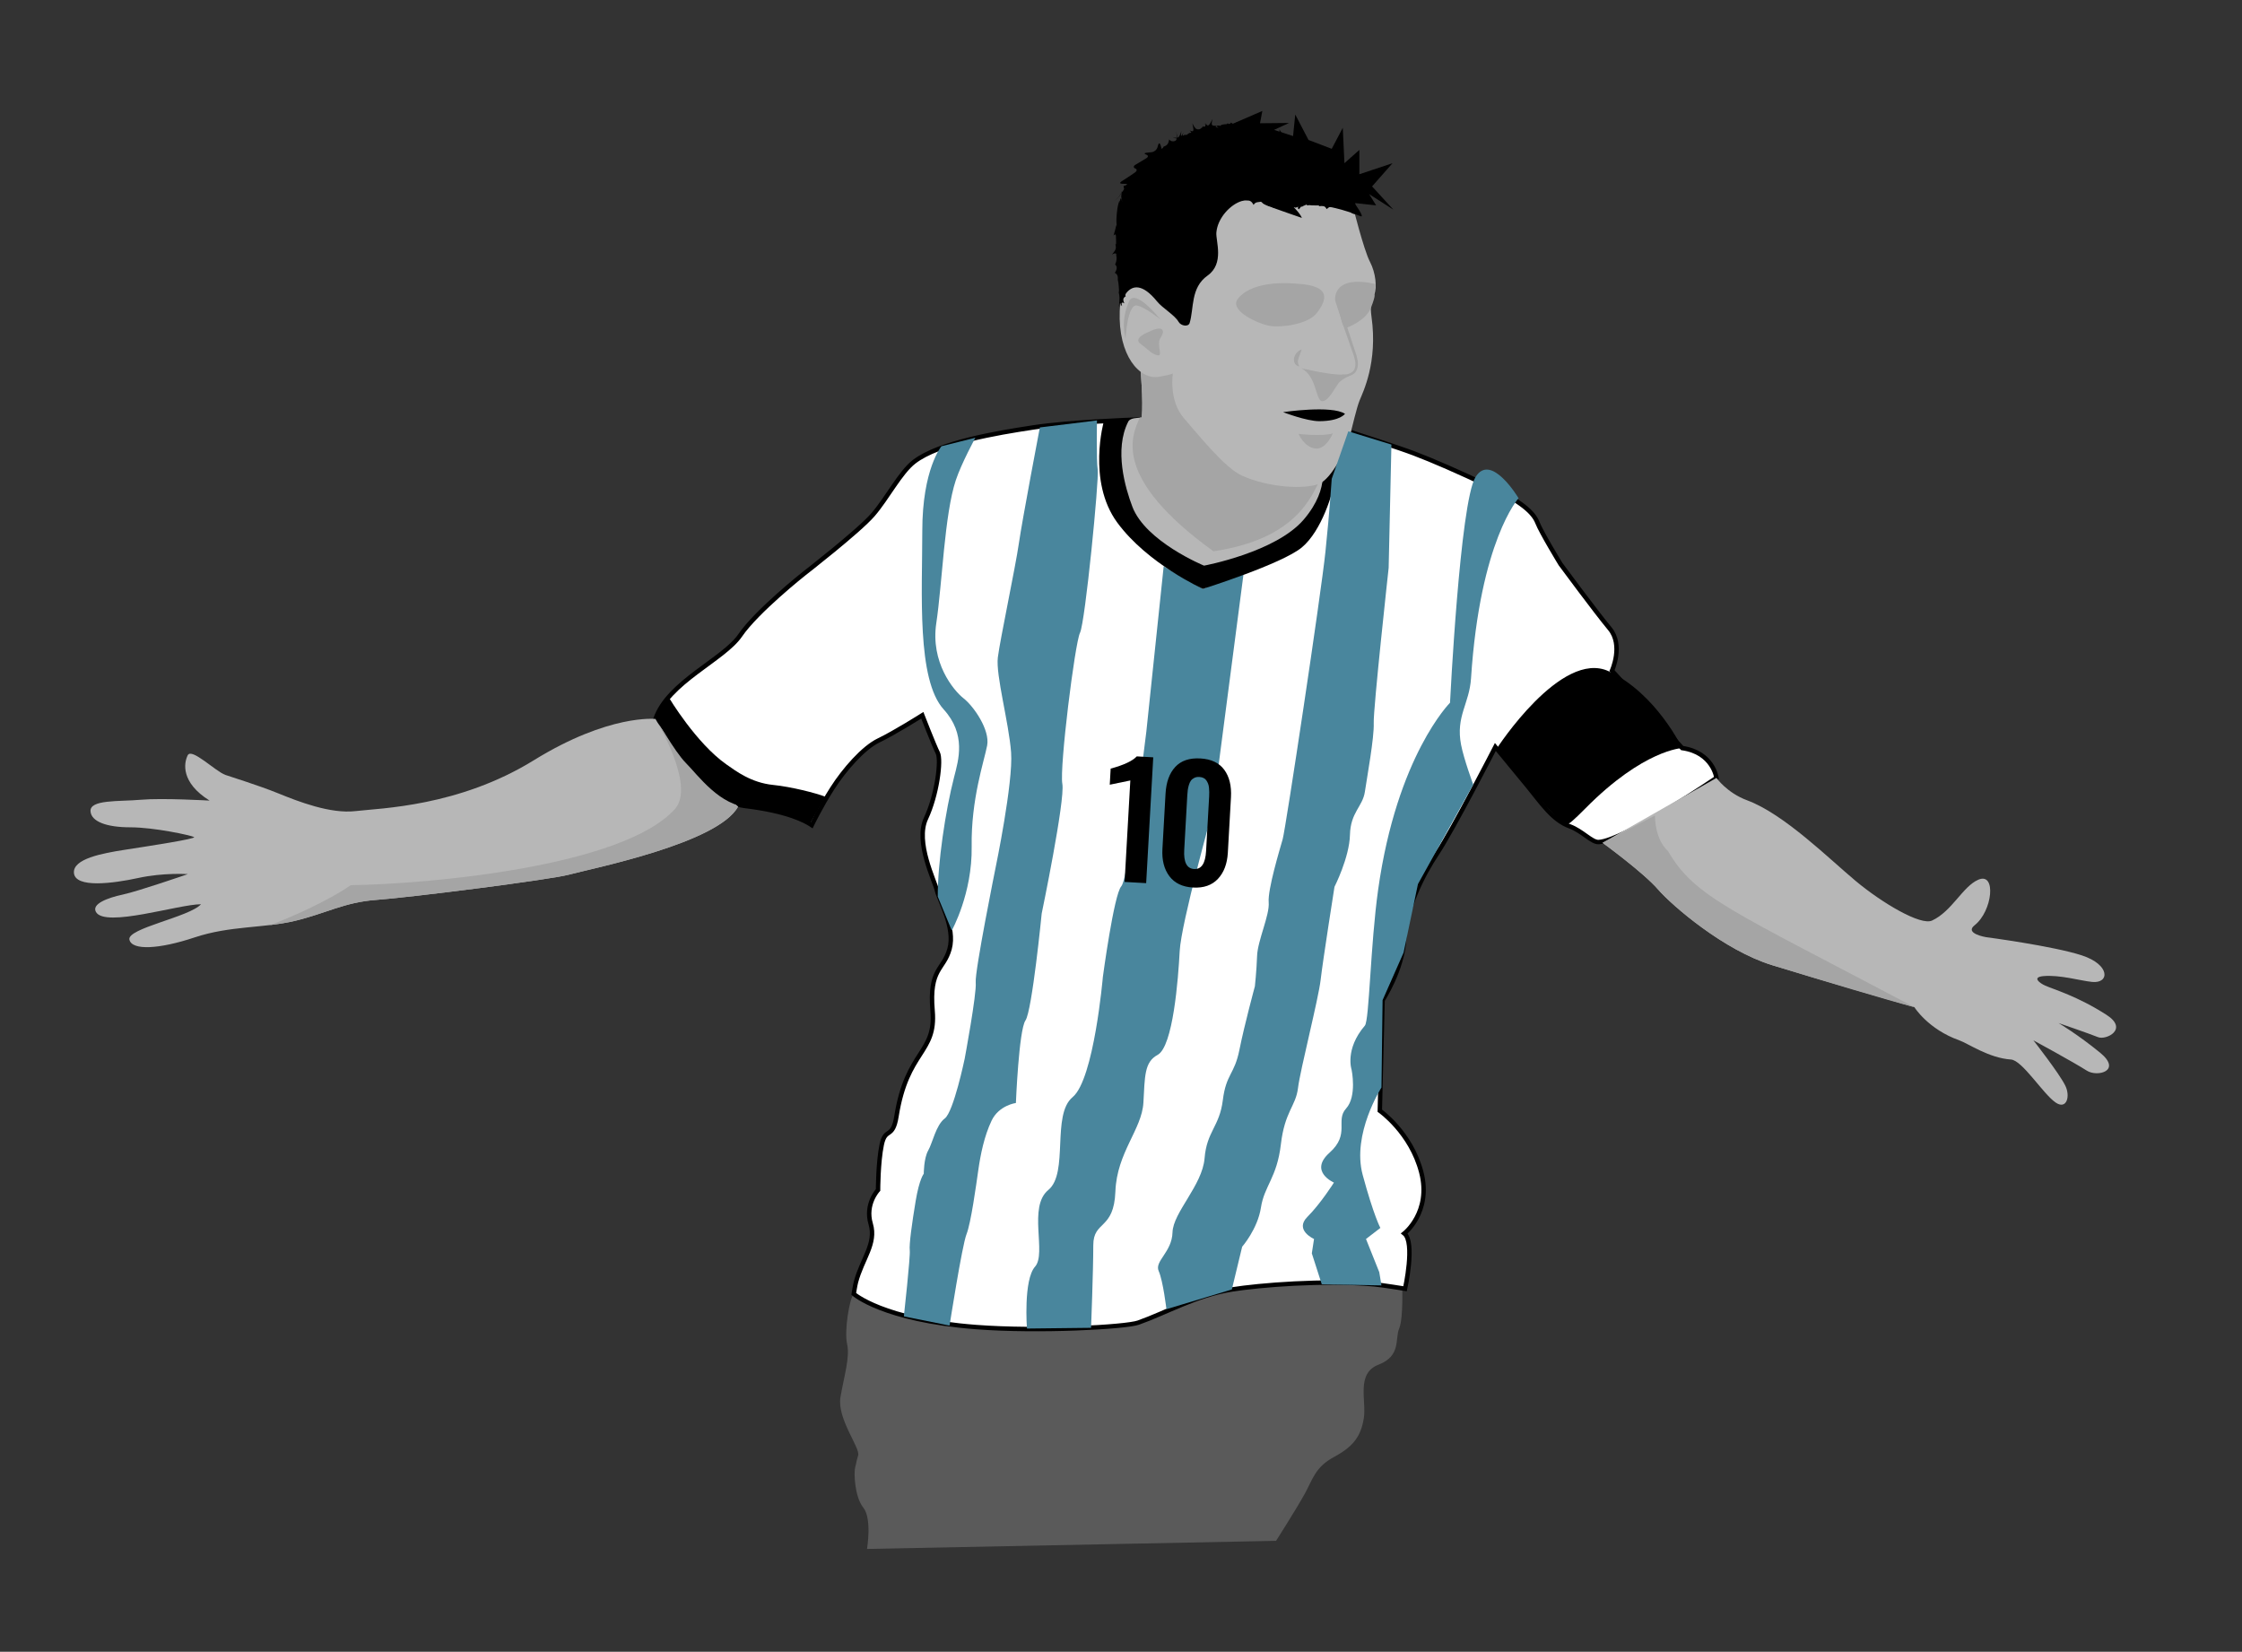 <?xml version="1.0" encoding="utf-8"?>
<!-- Generator: Adobe Illustrator 16.0.0, SVG Export Plug-In . SVG Version: 6.00 Build 0)  -->
<!DOCTYPE svg PUBLIC "-//W3C//DTD SVG 1.1//EN" "http://www.w3.org/Graphics/SVG/1.1/DTD/svg11.dtd">
<svg version="1.1" id="Capa_1" xmlns="http://www.w3.org/2000/svg" xmlns:xlink="http://www.w3.org/1999/xlink" x="0px" y="0px"
	 width="506.974px" height="373.481px" viewBox="0 0 506.974 373.481" enable-background="new 0 0 506.974 373.481"
	 xml:space="preserve">
<rect x="0" y="0" width="506.974" height="373.481" fill="#333333" stroke="none"/>
<path opacity="0.7" fill="#6B6B6B" d="M196.053,350.234c0,0,1.167-6.833-0.833-9.333s-2.167-8-1.833-9.167s0.167-1.001,0.667-2.667
	s-4.833-8.332-4-13.166s2.167-9,1.5-12s0.501-10.17,1.5-11.335s60,3.335,60,3.335l46.667-9.334l17.333,3.667
	c0,0,0.333,7.834-0.667,10.167s0.5,6.166-4.667,8.166s-2.667,8.167-3.333,12.167s-2.333,6.334-6.667,8.667s-4.834,5-6.667,8.333
	s-6.5,10.667-6.5,10.667L196.053,350.234z"/>
<path fill="#FFFFFF" stroke="#000000" stroke-miterlimit="10" d="M256.386,94.9c0,0-14.5,0.5-22.75,1.75s-21.319,3.44-26.917,7.75
	c-3.146,2.422-6.083,8.25-9.333,12s-15.5,13.25-15.5,13.25s-10.75,8.5-14.5,14s-16.333,10.583-19.167,18.917
	c0,0,10.5,18.501,20.167,19.667s13.667,3.333,15.167,4.333c0,0,2-4.166,4.667-8.333s7-9.168,10.5-10.834s9.833-5.667,9.833-5.667
	s2.667,6.834,3.5,8.5s-0.167,9.5-2.667,14.833s2,14.166,2.5,16.333s4.167,8.334,2.833,13.167s-4.667,4.333-3.833,14
	s-5.794,8.888-8.167,23.833c-0.833,5.251-2.5,2.417-3.333,6.417s-0.833,10.25-0.833,10.25s-3,3.166-1.667,7.666
	s-1.947,7.926-3.333,13.167c-0.188,0.709-0.5,2.666-0.5,2.666s6.555,5.893,27.667,7.5c14.25,1.085,33.833,0,36.667-1
	c6.327-2.232,13.188-6.229,21.167-7.5c6.145-0.979,20.838-2.197,32.167-1.166c1.833,0.167,7,1,7,1s2.333-10.5-0.167-12.5
	c0,0,6.166-4.833,3.833-13.833s-9.375-13.917-9.375-13.917l0.625-25c0,0,4.5-6.875,4.875-13.75s4-14.25,7.5-19.5
	s13.125-24,13.125-24s3.712,4.486,7.563,9.188c2.905,3.547,5.388,7.332,9.244,8.752c2.881,1.061,5.013,3.66,6.568,3.561
	c5.875-0.375,26.625-14.5,26.625-14.5s-0.75-5.75-7.75-6.75l-15.875-17.5c0,0,2.625-5.75-0.5-9.5s-11.125-14.583-11.125-14.583
	s-4.375-7.167-5.25-9.417s-3.625-4.75-10.75-8.125s-12.781-5.845-17.25-7.542c-3.311-1.257-13.625-4.583-13.625-4.583
	s-3.5,8.625-4.875,10.375s-2.75,1.75-2.75,1.75s-0.833,13.375-26.125,17.875c-4.625-1.917-14.25-8.792-16.125-12.917
	S251.261,99.025,256.386,94.9z"/>
<path fill="#49869D" d="M232.22,300.401c0,0-0.833-11,1.833-14s-1.667-13.501,3-17.334s0.667-17,5.5-21s6.833-27.166,6.833-27.166
	s2.5-18.667,4.167-20.5s5.667-35,5.667-35l3.917-37.334l8.875,5.083l9.25-3.875l-7.042,53.959c0,0-7.125,25.458-7.458,31.791
	s-1.5,21.625-5,23.5c-3.016,1.616-2.875,4.875-3.208,10.792c-0.342,6.073-6,11.251-6.333,20.084s-5,6.499-5,12.166
	s-0.5,18.667-0.5,18.667L232.22,300.401z"/>
<path d="M300.886,102.273c-0.079,0.075-0.152,0.157-0.236,0.223c-0.352,0.278-0.7,0.56-1.06,0.825
	c-0.682,0.543-1.45,0.939-2.309,1.18c-0.576,0.078-1.152,0.155-1.728,0.232c-0.885,0-1.754-0.186-2.557-0.53
	c-0.504,0.06-1.012,0.116-1.522,0.17c-3.083,0.332-6.524,1.205-10.039,0.676c-3.465-0.521-6.545-2.033-9.497-3.871
	c-2.551-1.589-3.336-4.06-2.972-6.367c-3.525-0.198-6.196-0.315-7.206-0.287c-4.5,0.125-12.125,0.625-12.125,0.625
	s-3.875,13.625,3,23s19.375,15,19.375,15s17.875-5.625,22.375-9.375s7.125-12.5,7.5-15.5c0.204-1.632,0.703-4.775,1.117-7.307
	C302.351,101.49,301.636,101.909,300.886,102.273z"/>
<path fill="#B7B7B7" d="M267.274,88.347c-1.007-1.753-1.115-3.462-0.648-4.947h-8.74c0,0,0.667,7.125,0.292,11
	c-0.917,0.125-2.589,0.036-3.042,0.917c-3.25,6.333-0.677,15.042,0.917,19.25c3,7.917,16.208,13.333,16.208,13.333
	s16.208-3,22.542-10.417c3.185-3.729,4.147-7.018,4.312-9.381C285.377,106.826,274.325,100.62,267.274,88.347z"/>
<path fill="#A5A5A5" d="M274.386,124.65c18.75-2.75,22.22-12.431,24.303-16.597c-13.539-1.365-24.438-7.562-31.416-19.706
	c-1.007-1.753-1.115-3.462-0.648-4.947h-8.74c0,0,0.667,7.125,0.292,11c-0.133,0.018-0.285,0.032-0.443,0.044
	C255.886,98.525,251.386,108.025,274.386,124.65z"/>
<path fill="#B7B7B7" d="M148.22,162.566c0,0-10.5-1.167-27.5,9.333s-34.667,10.833-40.333,11.5s-12.938-2.167-17.438-4
	s-10.66-3.703-12-4.188c-2.25-0.813-7.625-6.188-8.5-4.438s-1.625,6.125,4.938,10.25c0,0-10.649-0.623-15.563-0.188
	c-4.938,0.438-11.604-0.104-11.354,2.646c0.208,2.296,3.625,3.583,9,3.583s13.792,1.833,14.417,2.208s-10.389,2.061-15.667,2.876
	c-5.125,0.792-11.792,2.042-11.5,5.25c0.315,3.465,8.792,2.374,14.542,1.124s11.208-0.874,11.208-0.874s-11.208,3.874-14.708,4.624
	s-7.091,2.129-6.063,3.938c2.063,3.625,18.688-1.75,23.75-1.75c-2.563,2.875-16.75,5.438-16.188,8c0.552,2.514,6.75,2.167,14.75-0.5
	s15.625-2.063,22.625-3.729s11.182-4.217,18.417-4.75c7.917-0.583,39.229-4.547,43.583-5.708c5.625-1.5,33.75-7.125,38.25-15.375
	C166.886,182.4,151.303,168.483,148.22,162.566z"/>
<path fill="#A5A5A5" d="M148.22,162.566c0,0,9.167,15,4.417,20.333c-11.641,13.069-55.667,17-73.333,17.25
	c-5.25,3.667-14.375,7.667-18.281,9.022c1.911-0.225,3.784-0.504,5.614-0.939c7-1.667,11.182-4.217,18.417-4.75
	c7.917-0.583,39.229-4.547,43.583-5.708c5.625-1.5,33.75-7.125,38.25-15.375C166.886,182.4,151.303,168.483,148.22,162.566z"/>
<path d="M338.47,169.234c0,0,14.542-22.459,25.292-17.459s16.625,17.375,16.625,17.375s-8.709,0.301-21.917,13.667
	c-5.146,5.208-4.489,3.794-5.667,2.75C348.949,182.15,338.47,169.234,338.47,169.234z"/>
<path fill="#B7B7B7" d="M262.261,66.525c0,0-8.688-6.188-9.063,3.813s4.462,15.64,8.896,14.854c3.292-0.583,3.125-0.792,3.125-0.792
	s-1,6.167,2.5,10.167s9.216,11.219,13.167,13c5.917,2.667,14.032,3.142,17.375,1.833c2.875-1.125,6.176-7.948,6.813-10.25
	c0.813-2.938,1.625-6.75,2.375-8.625c0.749-1.872,4.13-8.54,2.688-18.875c-0.375-2.688,0-3.375,0.625-5s0.375-4.875-1-7.5
	s-3.875-12.625-3.875-12.625L290.761,42.4l-19.5,0.75L262.261,66.525z"/>
<path d="M151.324,157.837c0,0,6.093,10.193,12.896,14.979c2.25,1.583,5.667,4.166,10.583,4.666
	c4.166,0.424,9.667,1.834,11.833,2.667l-3.5,6.167c0,0-7.083-3.751-13.667-3.834s-11.667-7.249-14.333-9.916s-7-10.5-7-10.5
	L151.324,157.837z"/>
<path fill="#B7B7B7" d="M362.386,190.568c0,0,9.167,6.667,12.5,10.5s15,13.832,25.833,17.166s32.167,9.5,32.167,9.5
	s3.105,5,10.167,7.5c2,0.708,6.666,3.999,11.667,4.334c2.581,0.173,7.207,7.707,10.082,9.707c2.516,1.75,3.42-1.374,2.209-3.813
	c-1.417-2.854-7.208-10.229-7.208-10.229s9.052,4.914,12.083,6.854c2.375,1.521,8.042,0.063,3-4.063
	c-5.013-4.101-9.375-6.688-9.375-6.688s6.734,2.307,8.938,3.188c1.771,0.708,6.979-1.792,1.875-5.063
	c-6.641-4.255-11.823-5.694-13.854-6.604c-1.208-0.541-3.099-1.902-0.396-2.146c3.708-0.333,8.229,1.021,10.979,1.313
	c3.99,0.424,4.208-3.875-2.292-6s-21.688-4.125-21.688-4.125s-4.943-0.819-2.563-2.688c4.063-3.188,4.955-12.03,0.875-10.313
	c-3.563,1.5-5.956,7.145-10.5,9.25c-2.563,1.188-11.25-3.938-17.25-8.938s-16.202-15.158-24.563-18.25
	c-4.563-1.688-6.938-5.063-6.938-5.063L362.386,190.568z"/>
<path fill="#A5A5A5" d="M377.178,192.442c-2.125-1.959-2.896-5.104-2.958-8.042l-11.833,6.168c0,0,9.167,6.667,12.5,10.5
	s15,13.832,25.833,17.166s26.5,8.042,32.167,9.5C391.386,205.775,383.261,202.9,377.178,192.442z"/>
<path d="M253.544,69.33c-0.158-0.43-0.132-0.533,0.187-0.123c-0.209-0.753-0.125-0.995,0.511-0.61
	c-0.405-0.939-0.259-1.253,0.321-1.611c-0.219-0.275-0.004-0.595,0.247-0.885c1.255-1.449,3.423-2.147,6.826,2.049
	c1.25,1.542,4,3.083,4.875,4.625c0.523,0.922,2.208,1.208,2.5,0.25c1.007-3.311,0.167-7.958,4.042-10.708s1.835-7.806,2-9.75
	c0.279-3.305,3.208-6.354,5.708-7.104c0.417-0.125,0.856-0.17,1.132-0.132c0.625-0.014,1.086,0.056,1.573,1.005
	c0.434-0.74,0.893-0.6,2.382-0.806c-0.598,0.513-0.166,0.68,0.869,0.477c-0.219,0.518,0.163,0.667,0.855,0.55
	c-0.002,0.351,0.305,0.437,0.635,0.369c0.34,0.153,0.73,0.19,1.102,0.215s0.725,0.037,0.932,0.304
	c0.467-0.263,0.789-0.271,1.194,0.183c0.134-0.482,0.358-0.499,0.479-0.287c0.308-0.25,0.513-0.271,0.719-0.497
	c0.206,0.172,0.414,0.141,0.942-0.115c-0.194,0.332-0.066,0.439,0.125,0.604c0.083-0.126,0.267-0.273,0.541-0.646
	c0.104,0.122,0.299,0.019,0.549-0.161c0.22-0.062,0.496-0.2,0.848-0.397c-0.322,0.46,0.044,0.4,0.668,0.017
	c0.121,0.288,0.5,0.252,0.911,0.204c0.191,0.008,0.389,0.014,0.552,0.067c0.248-0.04,0.46-0.031,0.585,0.197
	c0.677-0.17,1.237-0.122,1.645,0.673c0.666-0.677,1.178-0.607,2.309-0.889c-0.159,0.448,0.302,0.545,0.908,0.43
	c0.258,0.344,0.663,0.476,1.128,0.486c0.285,0.296,0.63,0.469,1.06,0.495c0.199,0.37,0.482,0.592,1.034,0.567
	c-0.192-0.218-0.109-0.701-0.052-1.171c0.287-2.355-0.064-4.428-0.834-6.241c-0.154-0.363-0.324-0.715-0.551-0.782
	c-0.145-0.617-0.345-0.948-0.521-1.459c-0.16,0.005-0.287-0.175-0.366-0.503c-0.169,0.044-0.292-0.058-0.356-0.2
	c-0.211-0.2-0.366-0.439-0.561-0.631c-0.196-0.192-0.433-0.335-0.762-0.459c0.052-0.386-0.264-0.689-0.624-1.016
	c-0.126-0.111-0.291-0.254-0.457-0.392s-0.333-0.271-0.501-0.396c-0.345-0.282-0.693-0.538-0.514-0.229
	c-0.883-0.795-1.238-1.027-1.614-1.721c-0.339,0.254-0.698,0.046-1.056-0.151c-0.385-0.212-0.77-0.412-1.111-0.505
	c-0.418-0.28-0.794-0.454-0.633-0.049c-0.896-0.728-1.255-0.876-1.853-1.376c-0.101,0.226-0.438,0.101-0.858-0.063
	c-0.065-0.007-0.224-0.061-0.354-0.064c-0.13-0.004-0.233,0.042-0.285,0.185c-0.559-0.491-0.928-0.603-1.276-0.117
	c-0.194-0.353-0.383-0.556-0.33-0.476c-0.423-0.221-0.603-0.157-0.375,0.285c-0.595-0.546-0.781-0.714-1.294-1.596
	c0.145,0.729-0.039,0.744-0.762,0.616c0.359,0.03,0.178-0.083-0.168-0.229c-0.062,0.013-0.289-0.006-0.563,0.004
	c-0.176-0.204-0.537-0.292-0.724-0.457c-0.531-0.004-0.889-0.085-1.474-0.247c0.014,0.039-0.2-0.006-0.412-0.049
	s-0.422-0.083-0.628-0.121c-0.435-0.085-0.857-0.159-0.511,0.086c-1.187-0.379-1.605-0.439-2.117-0.792
	c-0.32,0.247-0.734,0.201-0.921-0.364c-0.637,0.489-1.047,0.458-1.466-0.013c-0.396,0.428-0.801,0.415-1.166,0.014
	c-0.26,0.393-0.48,0.393-0.812,0.182c-0.106,0.22-0.322,0.229-0.573,0.218c-0.187,0.028-0.407,0.035-0.601,0.082
	c-0.193,0.046-0.36,0.132-0.471,0.291c-0.319-0.119-0.584-0.165-0.189-0.082c-0.695-0.001-0.73,0.127-0.198,0.556
	c-0.768-0.31-1.067-0.375,0.188-0.568c-1.771,0.145-1.988,0.16-1.513-1.49c-0.903,1.749-1.114,1.834-1.639,0.916
	c0.335,0.929,0.311,0.89-0.093,0.092c0.193,0.801,0.007,0.844-0.511,0.632c0.485,0.213,0.393,0.227-0.056,0.063
	c0.038,0.282-0.281,0.386-0.182,0.274c-0.166,0.217-0.376,0.281-0.391,0.298c-0.015,0.017,0.165-0.014,0.369-0.249
	c-0.199,0.248-0.507,0.334-0.762,0.337c-0.511,0.006-0.813-0.32-1.33-1.378c0.415,1.843,0.346,2.04-0.603,1.622
	c0.594,0.575,0.306,0.535-0.071,0.579c-0.14,0.074-0.37,0.232-0.671,0.476c-0.017-0.092-0.105-0.098-0.229-0.061
	c-0.125,0.038-0.285,0.118-0.167-0.039c-0.438,0.322-0.599,0.406-0.283-0.451c-0.559,1.005-0.641,1.068-0.468-0.354
	c-0.495,1.599-0.736,1.713-2.028,1.339c1.188,0.529,1.325,0.572,0.834-1.353c0.406,2.057,0.019,2.175-0.473,2.312
	c-0.122,0.003-0.347,0.027-0.542-0.023s-0.36-0.172-0.547-0.394c-0.171,1.123-0.536,1.36-1.316,1.673
	c0.058,0.176-0.301,0.428-0.657,0.686c-2.843,2.067-5.456,4.571-7.29,7.378c-0.252,0.386-0.489,0.778-1.033,0.743
	c0.05,0.415,0.024,0.723,0.156,0.655c-0.12,0.21-0.221,0.378-0.332,0.554c-0.117,0.186-0.241,0.378-0.199-0.021
	c-0.373,0.917-0.578,1.243-1.718,2.308c1.184-1.083,1.346-1.278,1.75-2.273c-0.255,1.044-0.269,1.288,0.051,2.473
	c-0.354-1.234-0.434-1.026-0.601,0.151c0.016-0.761-0.054-0.551-0.22,0.042c0.034-0.17-0.027,0.042-0.083,0.255
	c-0.09,0.344-0.167,0.734-0.231,1.163s-0.118,0.896-0.119,1.041c-0.083,0.854-0.115,1.384-0.029,2.585
	c-0.131-0.09-0.144,0.49-0.708,2.349c0.554-0.663,0.557-0.048,0.564,0.606c0.006,0.299,0.013,0.607,0.021,0.92
	c0.008,0.314,0.018,0.633-0.165,0.348c0.204,0.924,0.216,1.245-0.775,2.388c1.012-0.513,1.02-0.205,0.986,0.363
	c0.065,0.072,0.088,0.403,0.055,0.754c-0.034,0.351-0.123,0.723-0.32,1.149c0.47,0.397,0.511,1.012-0.073,1.883
	c0.669,0.321,0.713,0.899,0.683,1.583c0.118,0.424,0.162,0.953,0.206,1.449c0.054,0.621,0.106,1.192-0.007,1.372
	c0.209,0.835,0.253,1.278,0.038,3.297c0.291-1.287,0.321-0.999,0.556-0.103C253.375,68.794,253.386,68.9,253.544,69.33z"/>
<g>
	<path d="M277.511,28.525l7.938-3.438l-0.531,2.781l6.563-0.063l-3.375,1.563l4.289,1.398l0.496-4.871l2.998,5.752l5.249,2.001
		l2.5-4.75l0.375,8l3.375-3v5.5l7.5-2.5l-4.625,5.25l4.813,5.25l-5.469-3.5l1.573,2.542l-4.917-0.542c0,0,2.466,3.422,1.417,3
		c-3.833-1.542-7.792-2.542-10.708-2.458c-2.016,0.058-7.206-1.878-5.625-0.625c2.51,1.99,3.042,3.458,3.042,3.458
		s-5.719-1.969-7.938-2.813C281.776,44.686,277.511,28.525,277.511,28.525z"/>
</g>
<g>
	<path d="M259.264,34.537c-0.546,0.062-0.585,0.249-0.086,0.414c0.499,0.165,0.522,0.532,0.051,0.815l-2.486,1.494
		c-0.471,0.283-0.491,0.656-0.044,0.828s0.442,0.568-0.011,0.88l-0.913,0.629c-0.453,0.312-1.205,0.806-1.671,1.099l-0.488,0.306
		c-0.466,0.292-0.397,0.542,0.153,0.554l1.769,0.04c0.55,0.012,1.32-0.294,1.711-0.68l5.165-5.093
		c0.392-0.386,0.582-1.133,0.423-1.66l-0.408-1.354c-0.159-0.527-0.409-0.524-0.556,0.006l-0.141,0.509
		c-0.147,0.53-0.715,1.015-1.261,1.077L259.264,34.537z"/>
</g>
<g>
	<path d="M254.303,199.417l1.291-22.944l-4.651,0.961l0.205-3.639c2.972-0.809,4.94-1.73,5.906-2.767l3.724,0.21l-1.601,28.453
		L254.303,199.417z"/>
	<path d="M275.402,198.727c-1.355,1.439-3.228,2.092-5.619,1.957s-4.179-0.993-5.364-2.574c-1.185-1.583-1.707-3.632-1.565-6.148
		l0.705-12.511c0.146-2.597,0.876-4.607,2.19-6.031c1.313-1.424,3.206-2.066,5.677-1.927c2.449,0.137,4.251,0.991,5.408,2.559
		c1.157,1.569,1.663,3.646,1.518,6.231l-0.705,12.511C277.505,195.311,276.756,197.289,275.402,198.727z M270.018,196.497
		c1.647,0.093,2.55-1.257,2.707-4.049l0.695-12.355c0.021-0.367,0.028-0.702,0.022-1.007s-0.025-0.629-0.057-0.976
		c-0.032-0.346-0.101-0.651-0.207-0.915c-0.105-0.265-0.238-0.513-0.397-0.746c-0.159-0.232-0.375-0.414-0.649-0.544
		s-0.588-0.205-0.943-0.226c-0.423-0.023-0.797,0.044-1.122,0.204s-0.58,0.366-0.766,0.619c-0.187,0.254-0.34,0.581-0.46,0.981
		s-0.204,0.774-0.252,1.122s-0.085,0.75-0.111,1.207l-0.695,12.357C267.625,194.961,268.371,196.404,270.018,196.497z"/>
</g>
<path fill="#49869D" d="M235.136,96.65c0,0-4,21-4.75,26.25s-4.25,21.75-4.75,25.75s2.5,14.75,3,21.5s-3.5,26-3.5,26
	s-4.75,23.5-4.5,26s-2.5,17.25-2.5,17.25s-2.5,12-4.5,13.5s-2.75,5.5-3.75,7.25s-1,5.251-1,5.251s-1,1.166-1.833,6.166
	s-1.5,9.834-1.333,11.167s-1.333,14.916-1.333,14.916l10.333,2.084c0,0,2.833-18.167,3.833-20.667s2.167-11,2.667-14.5
	s1.333-7.666,3-11.166s5.5-4,5.5-4s0.667-16.5,2.167-18.667s3.667-24.166,3.667-24.166s5.333-25.668,4.667-29.334
	s2.833-31.834,4-34.167s4.333-34.667,4-36.833s-0.167-11.167-0.167-11.167L235.136,96.65z"/>
<path fill="#49869D" d="M215.22,210.4c0,0,4.667-8.333,4.5-19s2.833-19.333,3.5-22.833s-3-8.833-5.333-10.667s-7.5-8.167-6.167-17
	s1.843-24.612,4.417-32.333c1.25-3.75,4.417-9.583,4.417-9.583l-7.667,1.917c0,0-4.333,5.167-4.333,19.167
	s-1.292,33.583,4.833,40.333c5.129,5.652,3.364,11.416,2.375,15.25c-2,7.75-3.75,19.625-3.708,27.084"/>
<path fill="#49869D" d="M343.386,112.65c0,0-8.716,9.557-10.75,40.75c-0.375,5.75-3.489,8.56-2.25,15c0.625,3.25,2.75,9,2.75,9
	l-12.5,22.5l-3.25,15.5l-4.75,10.75l-0.25,19.75c0,0-6.75,10.5-4.25,19.75s4,12,4,12l-3.25,2.5l3,7.5l0.5,3l-13.5-0.25l-2.25-7
	l0.5-3.25c0,0-4.5-2-1.5-5s6-7.75,6-7.75s-5.75-2.5-1-6.75s1.25-7.25,3.75-10s1.25-8.75,1.25-8.75s-1.606-4.629,3-10
	c1-1.166,1.237-18.199,3-30.75c4.25-30.25,16.25-42.25,16.25-42.25s2.25-45.25,5.75-51S343.386,112.65,343.386,112.65z"/>
<path fill="#49869D" d="M301.136,108.275c0,0-0.417,6.792-1.417,16.458s-9,62.666-9.667,65s-3.417,11.417-3.167,14.292
	s-2.5,8.625-2.625,12.125s-0.5,6.875-0.5,6.875s-2.375,8.75-3.5,14.375s-3,5.375-3.75,11.375s-3.625,7-4.125,13.125
	s-7.125,12.25-7.25,16.75s-4.125,6.5-3.125,8.75s1.75,8.625,1.75,8.625l14.792-4.459l2.333-9.666c0,0,3.5-4,4.25-8.875
	s3.625-6.75,4.5-14.25s3.375-8.625,3.875-12.75s4.625-20.125,5.125-24.5s3.125-21,3.125-21s3.375-6.625,3.5-11.75
	s2.875-6.375,3.375-9.75s2.125-12.25,2-15.5s3.375-35.125,3.375-35.125l0.625-27.875l-9.75-3L301.136,108.275z"/>
<path fill="#A5A5A5" d="M293.636,98.11c0,0,5.417,0.634,7.75-0.126c0,0-1.5,3.739-4,3.422
	C294.886,101.089,293.636,98.11,293.636,98.11z"/>
<path fill="#A5A5A5" d="M294.23,83.244c0,0,6.359,1.879,9.453,1.469c0.984-0.016,1.375,0.281,1.375,0.281s-1.435,0.709-2.172,1.406
	c-0.75,0.708-2.438,4.448-3.938,4.313C297.449,90.578,297.813,85.067,294.23,83.244z"/>
<path fill="#A5A5A5" d="M310.886,65.025c0,0-9.104-2.917-8.292,3.333s1.708,5.833,1.708,5.833s4.521-1.542,5.708-4.604
	s0.75-2.938,0.75-2.938L310.886,65.025z"/>
<path d="M290.136,93.191c0,0,10.958-1.625,14,0.375c0,0-1.071,1.65-5.792,1.667C295.449,95.244,290.136,93.191,290.136,93.191z"/>
<path fill="#A5A5A5" d="M262.386,72.212c0,0-5.729-7.209-7.083-4.063c-1.292,3-1.458,5.708-0.792,8.458c0,0,0.406-8.063,2.656-7.521
	C259.129,69.56,262.386,72.212,262.386,72.212z"/>
<path fill="#A5A5A5" d="M259.72,75.066c0,0-3.646,1.354-1.813,2.688s2.417,2.271,3.854,2.583c1.313,0.286-0.313-2.494,0.646-3.917
	C263.699,74.504,262.761,73.504,259.72,75.066z"/>
<g>
	<path fill="#A5A5A5" d="M294.324,79.025c0,0-0.078,0.314-0.225,0.703c-0.071,0.197-0.152,0.417-0.243,0.639
		c-0.072,0.227-0.18,0.451-0.227,0.672c-0.083,0.218-0.099,0.422-0.129,0.615c0.018,0.088-0.02,0.193,0.005,0.28
		c0.025,0.085,0.008,0.191,0.047,0.271c0.031,0.083,0.051,0.172,0.075,0.253c0.038,0.07,0.067,0.141,0.094,0.199
		c0.051,0.119,0.082,0.2,0.082,0.2s-0.076-0.009-0.21-0.048c-0.139-0.032-0.327-0.11-0.516-0.284
		c-0.11-0.072-0.18-0.197-0.267-0.323c-0.093-0.125-0.132-0.283-0.184-0.445c-0.024-0.16-0.06-0.338-0.042-0.506
		c0.02-0.166,0.036-0.341,0.086-0.495c0.193-0.638,0.61-1.106,0.973-1.375C294.004,79.104,294.324,79.025,294.324,79.025z"/>
</g>
<g>
	<path fill="#A5A5A5" d="M295.24,83.479c1.148,0.265,2.305,0.492,3.463,0.706c1.16,0.193,2.324,0.391,3.488,0.475
		c0.585,0.068,1.158,0.055,1.73,0.042c0.576-0.042,1.128-0.15,1.591-0.417c0.469-0.251,0.775-0.694,0.894-1.21
		c0.117-0.515,0.101-1.083-0.019-1.637c-0.1-0.556-0.282-1.105-0.483-1.646l-0.585-1.674l-1.167-3.346
		c-0.193-0.542-0.396-1.135-0.573-1.695l-0.549-1.685l-1.097-3.37l-0.011-0.034l-0.003-0.027c-0.031-0.29-0.03-0.525-0.001-0.783
		c0.027-0.251,0.071-0.504,0.155-0.746c0.069-0.248,0.187-0.478,0.309-0.706c0.135-0.218,0.29-0.432,0.465-0.619
		c0.193-0.167,0.363-0.375,0.587-0.494c0.216-0.131,0.424-0.29,0.659-0.367c0.231-0.084,0.458-0.211,0.695-0.257l0.711-0.167
		c0.237-0.037,0.475-0.05,0.712-0.076c0.238-0.025,0.476-0.049,0.71-0.035c0.469,0.016,0.945-0.006,1.404,0.066
		c0.459,0.063,0.932,0.08,1.38,0.184l1.36,0.265l-0.232,0.973l-1.299-0.275c-0.432-0.108-0.87-0.127-1.305-0.196
		c-0.437-0.077-0.869-0.059-1.303-0.083c-0.219-0.018-0.431,0.002-0.644,0.021c-0.212,0.02-0.428,0.027-0.637,0.056l-0.612,0.133
		c-0.209,0.034-0.383,0.139-0.578,0.203c-0.201,0.059-0.354,0.184-0.528,0.281c-0.184,0.087-0.301,0.247-0.455,0.367
		c-0.133,0.139-0.25,0.295-0.355,0.457c-0.092,0.17-0.188,0.34-0.242,0.53c-0.07,0.182-0.106,0.38-0.131,0.576
		c-0.029,0.191-0.026,0.411-0.014,0.571l-0.014-0.061l1.041,3.387l0.521,1.694c0.171,0.569,0.341,1.097,0.534,1.671l1.112,3.366
		l0.557,1.681c0.201,0.569,0.384,1.149,0.483,1.758c0.117,0.6,0.136,1.245-0.019,1.876c-0.149,0.633-0.586,1.234-1.174,1.531
		c-0.571,0.317-1.216,0.419-1.811,0.454c-0.61,0.006-1.219,0.008-1.809-0.071c-1.191-0.107-2.357-0.325-3.523-0.539
		c-1.162-0.235-2.32-0.482-3.47-0.767L295.24,83.479z"/>
</g>
<path fill="#A5A5A5" d="M293.22,64.15c-0.333-0.017-9.631-1.115-13.25,3.333c-2.271,2.792,4.75,5.792,7.167,6.208
	s8.667-0.292,10.667-2.958S301.47,64.566,293.22,64.15z"/>
</svg>
